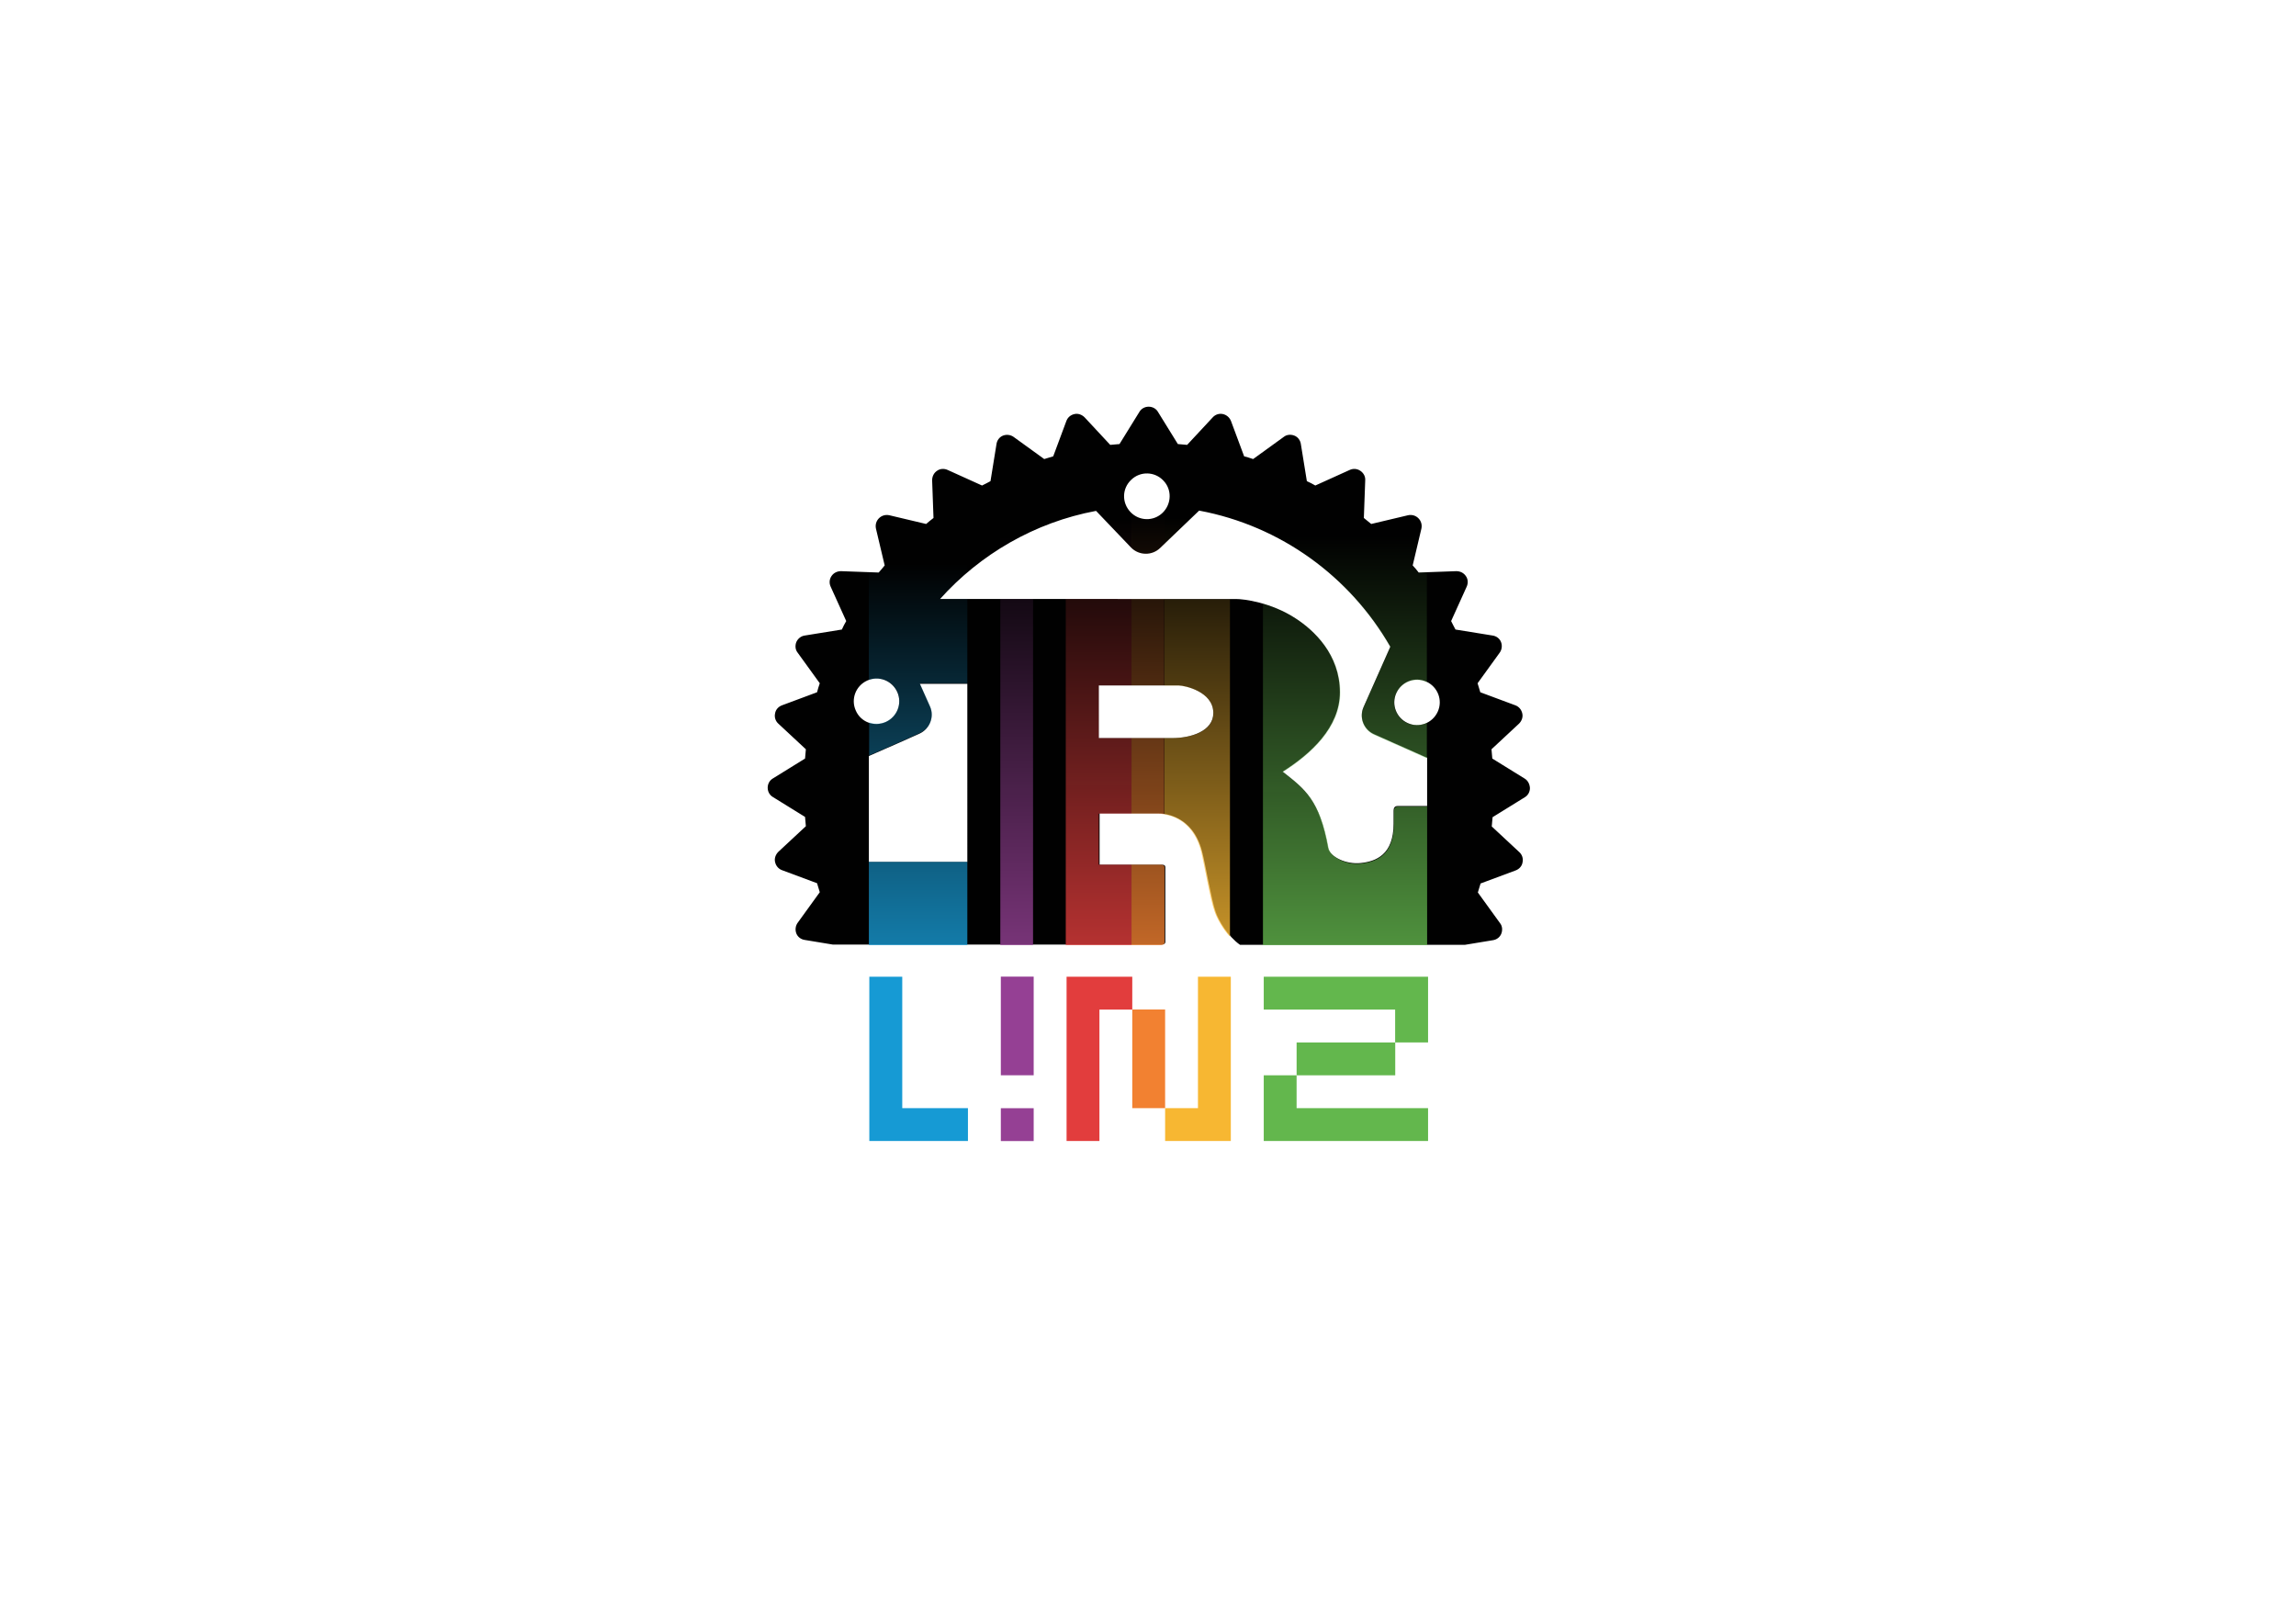 <?xml version="1.0" encoding="utf-8"?>
<!-- Generator: Adobe Illustrator 24.0.0, SVG Export Plug-In . SVG Version: 6.00 Build 0)  -->
<svg version="1.1" id="Ebene_3" xmlns="http://www.w3.org/2000/svg" xmlns:xlink="http://www.w3.org/1999/xlink" x="0px" y="0px"
	 width="841.9px" height="595.3px" viewBox="0 0 841.9 595.3" style="enable-background:new 0 0 841.9 595.3;" xml:space="preserve"
	>
<style type="text/css">
	.st0{display:none;fill:url(#SVGID_1_);}
	.st1{fill:#010101;}
	.st2{fill:url(#SVGID_2_);}
	.st3{fill:url(#SVGID_3_);}
	.st4{fill:url(#SVGID_4_);}
	.st5{fill:url(#SVGID_5_);}
	.st6{fill:url(#SVGID_6_);}
	.st7{fill:url(#SVGID_7_);}
	.st8{fill:#E23D3D;}
	.st9{fill:#F28131;}
	.st10{fill:#169AD4;}
	.st11{fill:#954094;}
	.st12{fill:#F7B732;}
	.st13{fill:#63B74D;}
</style>
<linearGradient id="SVGID_1_" gradientUnits="userSpaceOnUse" x1="420.945" y1="496.063" x2="420.945" y2="354.331">
	<stop  offset="0.2" style="stop-color:#FFFFFF"/>
	<stop  offset="0.8" style="stop-color:#FFFFFF;stop-opacity:0"/>
</linearGradient>
<rect x="350.1" y="354.3" class="st0" width="141.7" height="141.7"/>
<g>
	<path class="st1" d="M559,285.4L559,285.4l-11.8-7.3c-0.1-1.1-0.2-2.3-0.3-3.4l10.1-9.4c1-1,1.5-2.4,1.2-3.7
		c-0.3-1.4-1.2-2.5-2.5-3l-12.9-4.8c-0.3-1.1-0.7-2.2-1-3.3l8.1-11.2c0.8-1.1,1-2.6,0.5-3.9c-0.5-1.3-1.7-2.2-3.1-2.4l-13.6-2.2
		c-0.5-1-1.1-2-1.6-3.1l5.7-12.6c0.6-1.3,0.5-2.8-0.3-3.9c-0.8-1.2-2.1-1.8-3.5-1.8l-13.8,0.5c-0.7-0.9-1.4-1.8-2.2-2.6l3.2-13.5
		c0.3-1.4-0.1-2.8-1.1-3.8c-1-1-2.4-1.4-3.8-1.1l-13.5,3.2c-0.9-0.7-1.8-1.5-2.7-2.2l0.5-13.8c0.1-1.4-0.6-2.7-1.8-3.5
		c-1.2-0.8-2.6-0.9-3.9-0.3l-12.6,5.7c-1-0.6-2-1.1-3.1-1.6l-2.2-13.6c-0.2-1.4-1.1-2.6-2.4-3.1c-1.3-0.5-2.8-0.4-3.9,0.5l-11.2,8.1
		c-1.1-0.4-2.2-0.7-3.3-1l-4.8-12.9c-0.5-1.3-1.6-2.3-3-2.6c-1.4-0.3-2.8,0.2-3.7,1.2l-9.4,10.1c-1.1-0.1-2.3-0.2-3.4-0.3l-7.3-11.8
		c-0.7-1.2-2-1.9-3.4-1.9c-1.4,0-2.7,0.7-3.4,1.9l-7.3,11.8c-1.1,0.1-2.3,0.2-3.4,0.3l-9.4-10.1c-1-1-2.4-1.5-3.7-1.2
		c-1.4,0.3-2.5,1.2-3,2.6l-4.8,12.9c-1.1,0.3-2.2,0.7-3.3,1l-11.2-8.1c-1.1-0.8-2.6-1-3.9-0.5c-1.3,0.5-2.2,1.7-2.4,3.1l-2.2,13.6
		c-1,0.5-2,1.1-3.1,1.6l-12.6-5.7c-1.3-0.6-2.8-0.5-3.9,0.3c-1.2,0.8-1.8,2.1-1.8,3.5l0.5,13.8c-0.9,0.7-1.8,1.4-2.7,2.2l-13.5-3.2
		c-1.4-0.3-2.8,0.1-3.8,1.1c-1,1-1.4,2.4-1.1,3.8l3.2,13.5c-0.7,0.9-1.5,1.8-2.2,2.6l-13.8-0.5c-1.4,0-2.7,0.6-3.5,1.8
		c-0.8,1.2-0.9,2.6-0.3,3.9l5.7,12.6c-0.6,1-1.1,2-1.6,3.1l-13.6,2.2c-1.4,0.2-2.5,1.1-3.1,2.4c-0.5,1.3-0.4,2.8,0.5,3.9l8.1,11.2
		c-0.4,1.1-0.7,2.2-1,3.3l-12.9,4.8c-1.3,0.5-2.3,1.6-2.5,3c-0.3,1.4,0.2,2.8,1.2,3.7l10.1,9.4c-0.1,1.1-0.2,2.3-0.3,3.4l-11.8,7.3
		c-1.2,0.7-1.9,2-1.9,3.4c0,1.4,0.7,2.7,1.9,3.4l11.8,7.3c0.1,1.1,0.2,2.3,0.3,3.4l-10.1,9.4c-1,1-1.5,2.4-1.2,3.7
		c0.3,1.4,1.2,2.5,2.5,3l12.9,4.8c0.3,1.1,0.7,2.2,1,3.3l-8.1,11.2c-0.8,1.1-1,2.6-0.5,3.9c0.5,1.3,1.7,2.2,3.1,2.4l10.3,1.7h102
		h18.3c0.9,0,1.6-0.2,1.6-1V318c0-0.9-0.6-1-1.6-1h-22.5v-18.8h21.3c2.4,0,12.9,0.7,16.3,14.1c1.1,4.1,3.4,17.5,4.9,21.8
		c1.1,3.4,4.6,9.2,9,12.3h82.4l10.3-1.7c1.4-0.2,2.6-1.1,3.1-2.4c0.5-1.3,0.4-2.8-0.5-3.9l-8.1-11.2c0.3-1.1,0.7-2.2,1-3.3l12.9-4.8
		c1.3-0.5,2.3-1.6,2.5-3c0.3-1.4-0.2-2.8-1.2-3.7l-10.1-9.4c0.1-1.1,0.2-2.3,0.3-3.4l11.8-7.3c1.2-0.7,1.9-2,1.9-3.4
		C560.9,287.4,560.2,286.1,559,285.4z M414.8,175.9c3.3-3.2,8.6-3.1,11.8,0.3c3.2,3.3,3,8.6-0.3,11.8c-3.3,3.2-8.6,3.1-11.8-0.3
		C411.3,184.3,411.4,179.1,414.8,175.9z M313.8,260.5c-1.9-4.2,0-9.1,4.2-11c4.2-1.9,9.1,0,11,4.2c1.9,4.2,0,9.1-4.2,11
		C320.5,266.6,315.6,264.7,313.8,260.5z M354.7,316h-32.2h-3.9v-38.8l0.6-0.3c0,0,0,0,0,0l10.5-4.6l0,0l7.4-3.3
		c3.8-1.7,5.6-6.2,3.9-10l-3.7-8.3h17.4V316z M429.8,270.6h-26.9v-19.3h29.4c1.8,0,12.6,2.1,12.6,10.1
		C444.9,268.1,436.6,270.6,429.8,270.6z M523.3,295.5H523h-10.5c-1.1,0-1.5,0.7-1.5,1.7v4.8c0,11.3-6.4,13.8-12,14.4
		c-5.3,0.6-11.3-2.2-12-5.5c-3.2-17.7-8.4-21.5-16.7-28c10.3-6.5,21-16.2,21-29.1c0-13.9-9.5-22.7-16.1-27c-9.1-6-19.2-7.2-22-7.2
		H344.7c14.7-16.4,34.7-28.1,57.2-32.3l12.8,13.4c2.9,3,7.7,3.1,10.7,0.2l14.3-13.7c30,5.6,55.4,24.3,70.1,49.9l-9.8,22.1
		c-1.7,3.8,0,8.3,3.9,10l18.9,8.4c0,0,0,0,0,0l0.5,0.2V295.5z M527.2,260.9c-1.9,4.2-6.8,6.1-11,4.2c-4.2-1.9-6.1-6.8-4.2-11
		c1.9-4.2,6.8-6.1,11-4.2C527.2,251.8,529.1,256.7,527.2,260.9z"/>
	<linearGradient id="SVGID_2_" gradientUnits="userSpaceOnUse" x1="402.892" y1="346.483" x2="402.892" y2="151.461">
		<stop  offset="0" style="stop-color:#E23E3D;stop-opacity:0.8"/>
		<stop  offset="0.8" style="stop-color:#E23E3D;stop-opacity:0"/>
	</linearGradient>
	<path class="st2" d="M414.9,317v29.5H407h-16.2V219.6h24.1v31.7h-12v19.3h12v27.7h-12V317v0H414.9z M390.9,190.1
		c3.6-1.1,7.3-2,11.1-2.8l12.8,13.4c0.1,0.1,0.1,0.1,0.2,0.1V188c-0.1-0.1-0.3-0.2-0.4-0.4c-3.2-3.3-3-8.6,0.3-11.8
		c0,0,0.1-0.1,0.2-0.1v-20.8l-4.7,7.6c-1.1,0.1-2.3,0.2-3.4,0.3l-9.4-10.1c-1-1-2.4-1.5-3.7-1.2c-1.2,0.2-2.2,1.1-2.8,2.2V190.1z"/>
	<linearGradient id="SVGID_3_" gradientUnits="userSpaceOnUse" x1="336.651" y1="346.483" x2="336.651" y2="171.755">
		<stop  offset="0" style="stop-color:#189AD3;stop-opacity:0.8"/>
		<stop  offset="0.8" style="stop-color:#189AD3;stop-opacity:0"/>
	</linearGradient>
	<path class="st3" d="M354.7,346.5h-36.1V316h3.9h32.2V346.5z M324.1,207.1c-0.7,0.9-1.5,1.8-2.2,2.6l-3.3-0.1v39.7c0,0,0,0,0,0
		c1.5-0.5,3.1-0.6,4.6-0.3c0,0,0,0,0.1,0c0.5,0.1,0.9,0.2,1.4,0.4c0.1,0,0.2,0.1,0.2,0.1c0.4,0.2,0.7,0.4,1.1,0.6
		c0.2,0.1,0.3,0.2,0.4,0.3c0.3,0.2,0.5,0.4,0.8,0.6c0.2,0.2,0.4,0.4,0.6,0.7c0.1,0.2,0.3,0.3,0.4,0.5c0.3,0.4,0.6,0.9,0.8,1.4
		c1.9,4.2,0,9.1-4.2,11c-0.5,0.2-1,0.4-1.6,0.5c-0.4,0.1-0.8,0.1-1.2,0.2c-0.1,0-0.2,0-0.3,0c-1,0-2.1-0.1-3-0.5v12.2l0.6-0.3
		c0,0,0,0,0,0l10.5-4.6l0,0l7.4-3.3c2.4-1.1,4-3.2,4.4-5.6c0.2-1,0.2-2-0.1-2.9c-0.1-0.5-0.3-1-0.5-1.5l-3.7-8.3l0,0v0h17.4v-31h-10
		c1.5-1.7,3-3.2,4.6-4.8c0.1-0.1,0.2-0.2,0.4-0.4c1.6-1.6,3.3-3.1,5-4.6c0,0,0,0,0,0v-34.3l-7.6-3.5c-1.3-0.6-2.8-0.5-3.9,0.3
		c-0.9,0.6-1.5,1.5-1.7,2.5c-0.1,0.3-0.1,0.7-0.1,1l0.2,6.9l0.2,6.9l0,0v0c-0.9,0.7-1.8,1.4-2.7,2.2l-13.5-3.2
		c-0.3-0.1-0.7-0.1-1-0.1c-1,0-2,0.4-2.8,1.2c-0.2,0.2-0.5,0.5-0.6,0.8c-0.3,0.6-0.5,1.3-0.6,1.9c0,0.3,0,0.7,0.1,1L324.1,207.1z"/>
	<linearGradient id="SVGID_4_" gradientUnits="userSpaceOnUse" x1="372.785" y1="346.483" x2="372.785" y2="159.194">
		<stop  offset="0" style="stop-color:#954195;stop-opacity:0.8"/>
		<stop  offset="0.8" style="stop-color:#954195;stop-opacity:0"/>
	</linearGradient>
	<path class="st4" d="M366.8,159.9c0.2-0.1,0.4-0.3,0.6-0.4c1.3-0.5,2.8-0.4,3.9,0.5l7.5,5.4v29.3c-4.2,1.9-8.2,4-12,6.4V159.9z
		 M366.8,346.5h12V219.6h-12V346.5z"/>
	<linearGradient id="SVGID_5_" gradientUnits="userSpaceOnUse" x1="493.204" y1="346.483" x2="493.204" y2="159.196">
		<stop  offset="0" style="stop-color:#63B64D;stop-opacity:0.8"/>
		<stop  offset="0.8" style="stop-color:#63B64D;stop-opacity:0"/>
	</linearGradient>
	<path class="st5" d="M523.3,346.5h-60.2V221.3c0.9,0.3,1.8,0.6,2.8,0.9c0.1,0,0.2,0.1,0.3,0.1c0.9,0.3,1.8,0.7,2.8,1.1
		c0.1,0.1,0.3,0.1,0.4,0.2c0.9,0.4,1.9,0.9,2.8,1.4c0.1,0.1,0.2,0.1,0.3,0.2c1,0.5,1.9,1.1,2.9,1.7c6.5,4.3,16.1,13.1,16.1,27
		c0,12.9-10.7,22.5-21,29.1c1,0.8,2,1.6,3,2.4c1.4,1.1,2.7,2.3,3.9,3.5c2,2,3.8,4.3,5.3,7.3c0.6,1.2,1.2,2.5,1.7,4
		c1.1,2.9,2,6.5,2.8,10.9c0.2,0.8,0.7,1.6,1.4,2.3c0.2,0.2,0.4,0.4,0.6,0.5c0.6,0.5,1.4,1,2.2,1.4c0.6,0.3,1.2,0.5,1.8,0.7
		c0.6,0.2,1.3,0.4,1.9,0.5c1.3,0.2,2.7,0.3,4,0.1c5.6-0.6,12-3.1,12-14.4v-4.8c0-0.3,0-0.5,0.1-0.7c0.2-0.6,0.6-1,1.4-1H523h0.3
		V346.5z M463.1,194.7C463.1,194.7,463.1,194.7,463.1,194.7c3.6,1.6,7.1,3.5,10.4,5.5c0.2,0.1,0.3,0.2,0.5,0.3
		c3.1,1.9,6.2,4,9.1,6.2c0.3,0.2,0.5,0.4,0.8,0.6c0.8,0.6,1.6,1.3,2.4,1.9c0.4,0.4,0.9,0.7,1.3,1.1c0.7,0.6,1.4,1.2,2.1,1.9
		c0.9,0.8,1.8,1.6,2.6,2.5c0.6,0.6,1.3,1.3,1.9,1.9c0.6,0.7,1.3,1.3,1.9,2c0.5,0.5,1,1,1.4,1.6c0.7,0.8,1.4,1.6,2.1,2.5
		c0.3,0.4,0.7,0.8,1,1.2c1,1.2,1.9,2.5,2.9,3.7c0.3,0.4,0.6,0.8,0.8,1.2c0.7,1,1.4,2,2.1,3c0.3,0.4,0.5,0.8,0.8,1.2
		c0.9,1.4,1.7,2.8,2.6,4.2l-9.8,22.1c-0.2,0.5-0.4,1-0.5,1.5c-0.8,3.4,1,7.1,4.3,8.6l18.9,8.4c0,0,0,0,0,0l0.5,0.2v-13l0,0
		c-0.5,0.3-1.1,0.5-1.6,0.6c0,0,0,0-0.1,0c-0.5,0.1-1,0.2-1.6,0.2c-0.1,0-0.2,0-0.2,0c-0.5,0-1,0-1.4-0.1c-0.1,0-0.2,0-0.4,0
		c-0.6-0.1-1.2-0.3-1.7-0.5c-2.1-0.9-3.6-2.6-4.4-4.6c-0.4-1-0.6-2.1-0.6-3.1c0-1.1,0.2-2.2,0.7-3.2c1.2-2.7,3.6-4.4,6.3-4.8
		c1.5-0.3,3.2-0.1,4.7,0.6c0.1,0,0.2,0.1,0.3,0.2v-40.5l-3.3,0.1l0,0h0c-0.7-0.9-1.4-1.8-2.2-2.6l3.2-13.5c0.3-1.4-0.1-2.8-1.1-3.8
		c-0.7-0.7-1.7-1.2-2.8-1.2c-0.3,0-0.7,0-1,0.1l-13.5,3.2c-0.9-0.7-1.8-1.5-2.7-2.2v0l0,0l0.2-6.9l0.2-6.9c0-0.8-0.2-1.6-0.6-2.3
		c-0.3-0.5-0.7-0.9-1.2-1.3c-0.3-0.2-0.6-0.3-0.9-0.5c-1-0.3-2-0.3-3,0.1l-12.6,5.7c-1-0.6-2-1.1-3.1-1.6l-2.2-13.6
		c-0.2-1-0.7-2-1.5-2.6c-0.3-0.2-0.6-0.4-0.9-0.5c-0.6-0.3-1.3-0.4-2-0.3c-0.7,0.1-1.3,0.3-1.9,0.7l-7.5,5.4V194.7z"/>
	<linearGradient id="SVGID_6_" gradientUnits="userSpaceOnUse" x1="420.943" y1="346.483" x2="420.943" y2="148.85">
		<stop  offset="0" style="stop-color:#F28131;stop-opacity:0.8"/>
		<stop  offset="0.8" style="stop-color:#F28131;stop-opacity:0"/>
	</linearGradient>
	<path class="st6" d="M414.9,219.6h12v31.7h-12V219.6z M425.4,317h-10.5v29.5h10.5c0.9,0,1.6-0.2,1.6-1V318
		C427,317.2,426.3,317,425.4,317z M414.9,175.8c3.3-3,8.5-2.9,11.6,0.4c0.2,0.2,0.3,0.4,0.4,0.6v-21.8l-2.6-4.2
		c-0.7-1.2-2-1.9-3.4-1.9c-1.4,0-2.7,0.7-3.4,1.9l-2.6,4.2V175.8z M426.2,187.9c-3.2,3-8.1,3-11.3,0.1v12.9c2.9,2.9,7.6,3,10.6,0.1
		l1.5-1.4v-12.5C426.7,187.4,426.5,187.7,426.2,187.9z M414.9,270.6v27.7h9.3c0.6,0,1.5,0,2.7,0.3v-28H414.9z"/>
	<linearGradient id="SVGID_7_" gradientUnits="userSpaceOnUse" x1="438.998" y1="343.427" x2="438.998" y2="151.461">
		<stop  offset="0" style="stop-color:#F6B632;stop-opacity:0.8"/>
		<stop  offset="0.8" style="stop-color:#F6B632;stop-opacity:0"/>
	</linearGradient>
	<path class="st7" d="M451,219.6v123.8c-2.7-3-4.8-6.8-5.6-9.2c-1.6-4.3-3.9-17.7-4.9-21.8c-2.6-10.4-9.4-13.1-13.5-13.8v-28h2.8
		c6.8,0,15.1-2.4,15.1-9.1c0-8.1-10.8-10.1-12.6-10.1H427v-31.7H451z M427,176.7c2.4,3,2.4,7.3,0,10.4v12.5l12.8-12.3
		c3.8,0.7,7.6,1.6,11.2,2.8v-36.4c-0.6-1.1-1.6-1.9-2.8-2.1c-1.4-0.3-2.8,0.2-3.7,1.2l-9.4,10.1c-1.1-0.1-2.3-0.2-3.4-0.3l-4.7-7.6
		V176.7z"/>
	<g id="g853_8_" transform="matrix(0.042,0,0,0.042,79.324,78.087)">
		<polygon id="polygon835_8_" class="st8" points="7709.9,6953.5 7996.6,6953.5 7996.6,6666.7 7423.1,6666.7 7423.1,6953.5 
			7423.1,8100.6 7709.9,8100.6 		"/>
		<rect id="rect837_8_" x="7996.6" y="6952.8" class="st9" width="286.8" height="861.1"/>
		<polygon id="polygon839_8_" class="st10" points="5701,6666.7 5701,7813.9 5701,8100.6 5988.5,8100.6 6562,8100.6 6562,7813.9 
			5988.5,7813.9 5988.5,6666.7 		"/>
		<rect id="rect841_8_" x="6849.1" y="6665.8" class="st11" width="286.8" height="861.1"/>
		<rect id="rect843_8_" x="6849.1" y="7814.4" class="st11" width="286.8" height="286.8"/>
		<polygon id="polygon845_8_" class="st12" points="8283.4,7813.9 8283.4,8100.6 8570.2,8100.6 8857,8100.6 8857,7813.9 
			8857,6666.7 8570.2,6666.7 8570.2,7813.9 		"/>
		<polygon id="polygon847_8_" class="st13" points="10579.1,7240.3 10579.1,6666.7 10291.6,6666.7 9144.5,6666.7 9144.5,6953.5 
			10291.6,6953.5 10291.6,7240.3 		"/>
		<rect id="rect849_8_" x="9431.4" y="7240.4" class="st13" width="861.1" height="286.8"/>
		<polygon id="polygon851_8_" class="st13" points="9144.5,7527.1 9144.5,7813.9 9144.5,8100.6 9431.3,8100.6 10579.1,8100.6 
			10579.1,7813.9 9431.3,7813.9 9431.3,7527.1 		"/>
	</g>
</g>
</svg>
